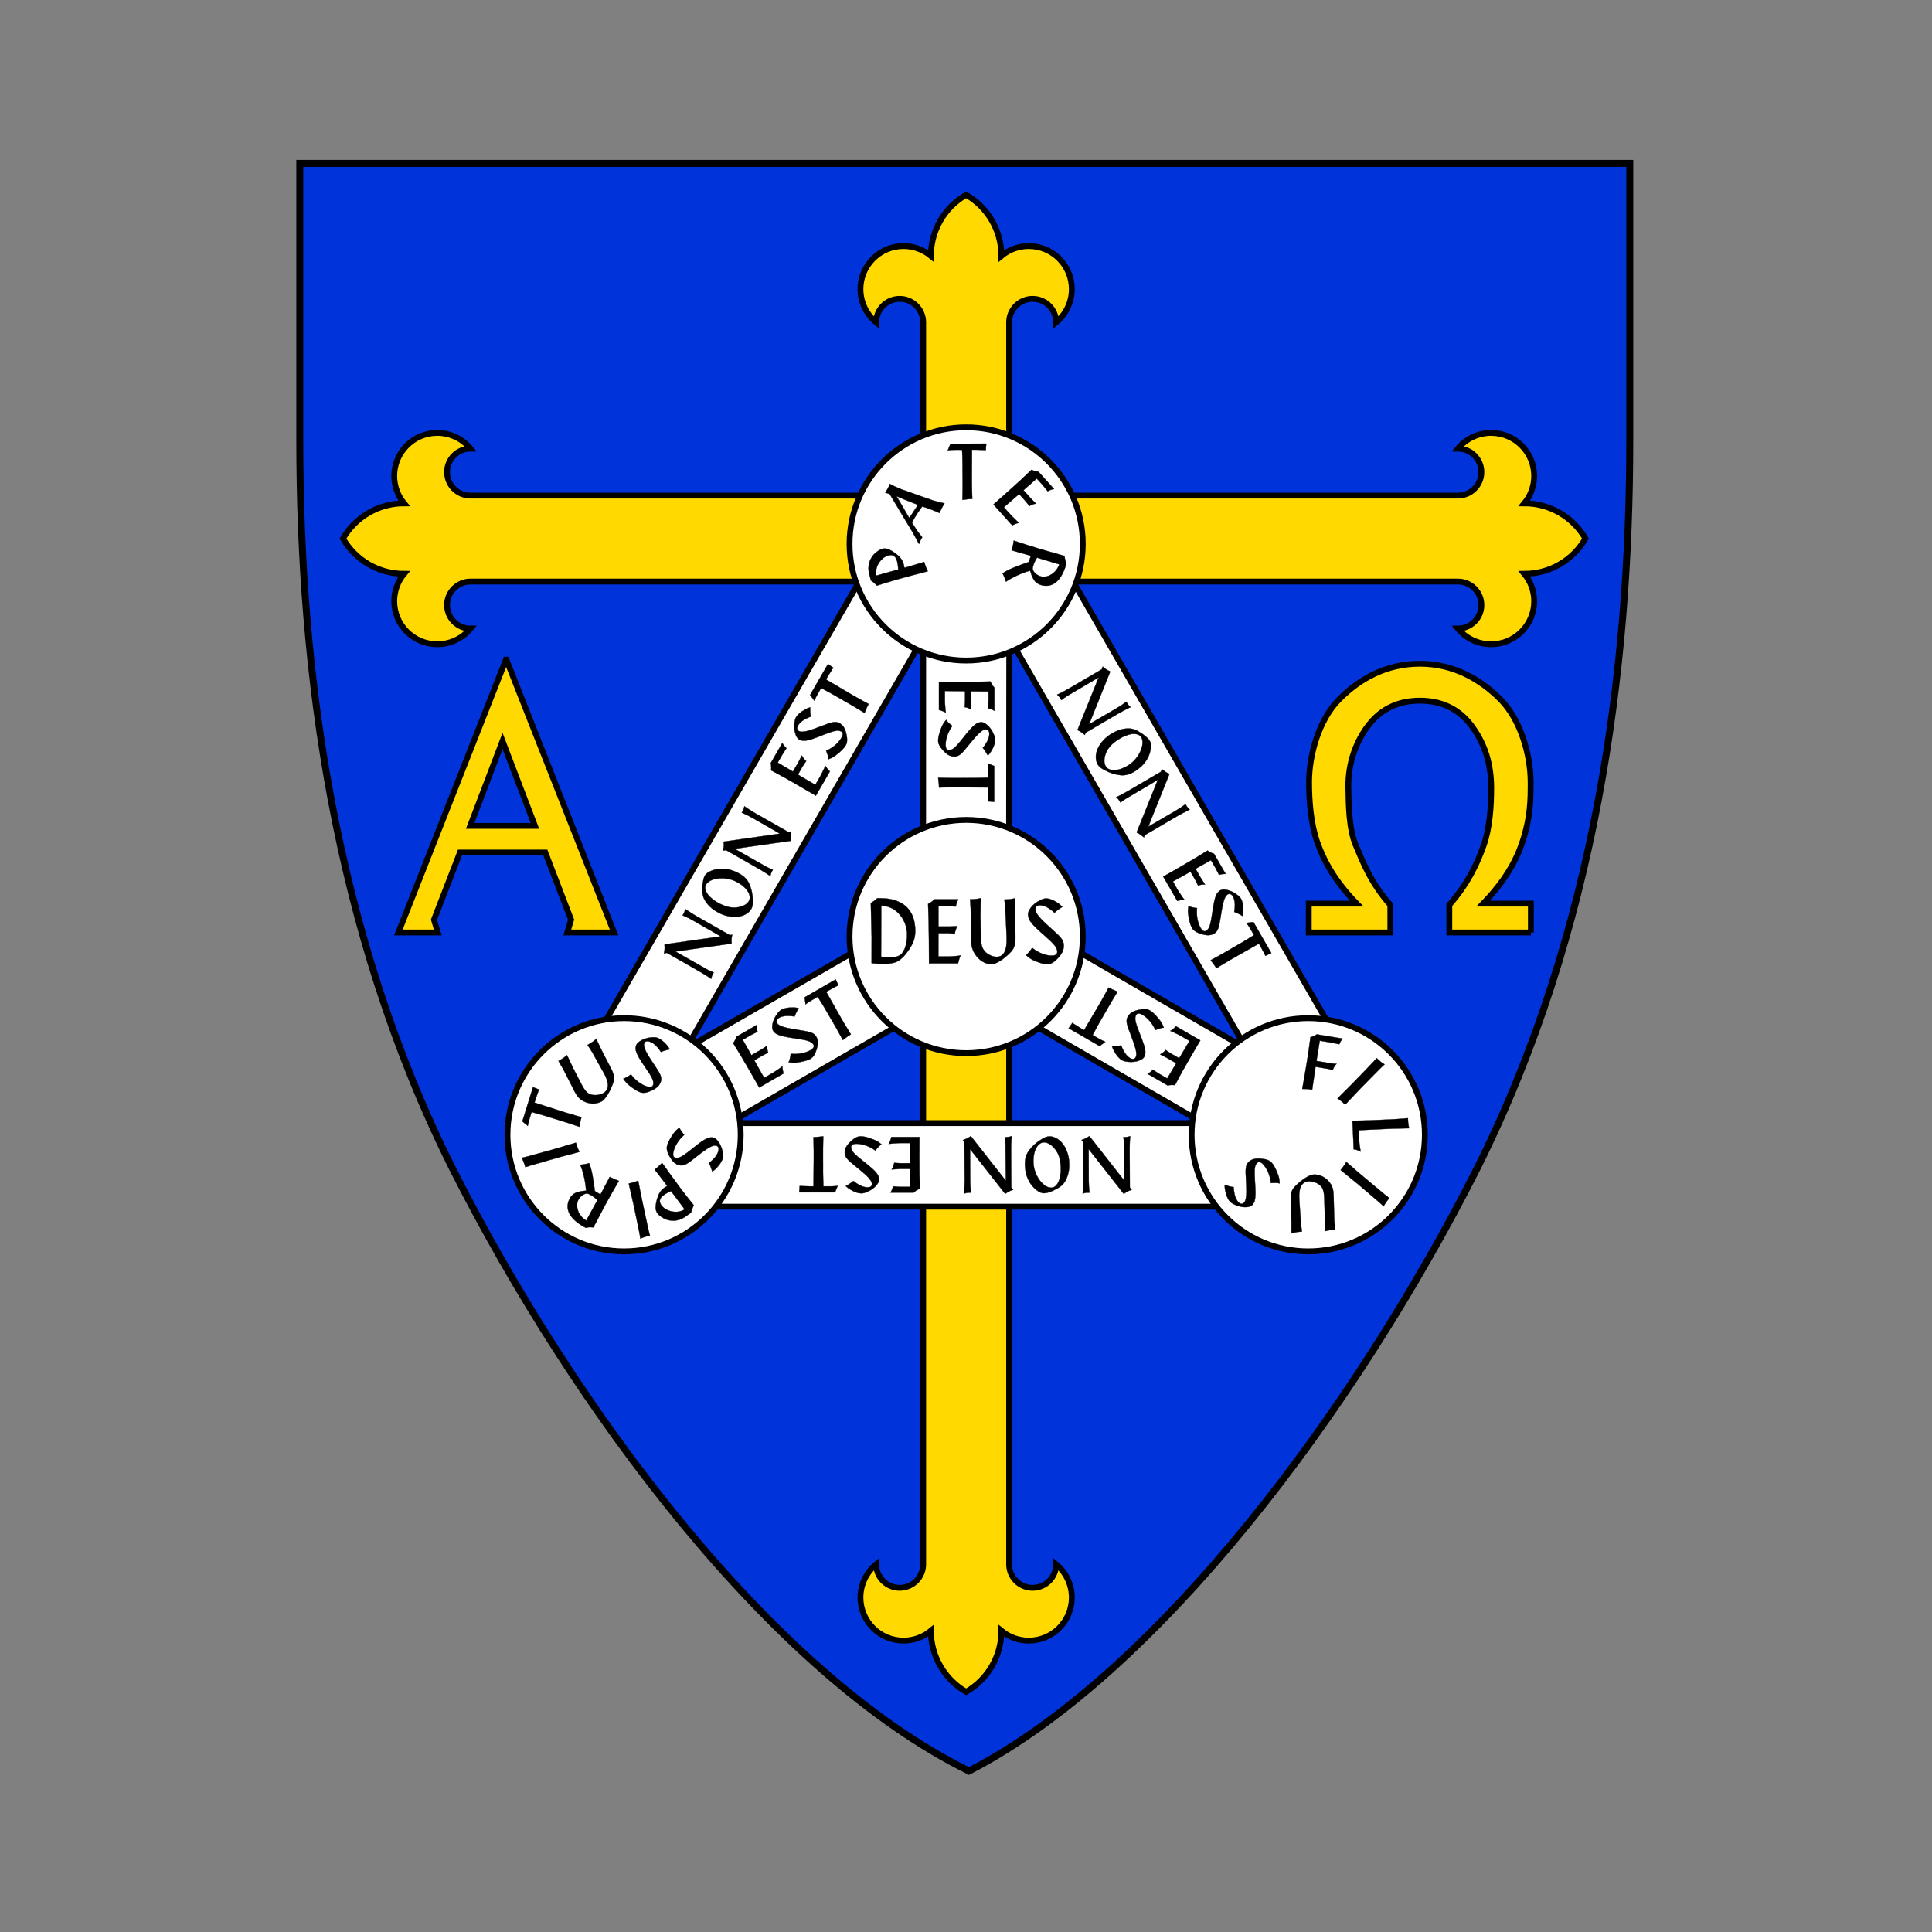 <svg:svg xmlns:dc="http://purl.org/dc/elements/1.1/" xmlns:ns2="http://creativecommons.org/ns#" xmlns:rdf="http://www.w3.org/1999/02/22-rdf-syntax-ns#" xmlns:svg="http://www.w3.org/2000/svg" height="709.738" id="svg2524" version="1.0" viewBox="-69.184 -58.874 709.738 709.738" width="709.738">
  <svg:rect x="-69.184" y="-58.874" width="709.738" height="709.738" fill="#808080" stroke="none"/>
  <svg:title id="title2528">Shield of the heraldic coat of arms of the Anglican bishopric (diocese) of Trinidad (in the Caribbean); includes Christian symbols of Cross, Alpha and Omega, and Shield of Trinity diagram</svg:title>
  <svg:g id="g2530" stroke="#000" stroke-miterlimit="10" transform="matrix(.102 0 0 -.102 -20.254 598.87)">
    <svg:g fill="#0033d9" id="g2532" stroke-width="25">
      <svg:title id="title2534">Shield</svg:title>
      <svg:path d="m5390 5860h-4790v-1e3c0-820 120-1760 550-2620 440-870 1150-1820 1860-2170 680 350 1390 1300 1830 2170 430 860 550 1800 550 2620v1e3z" id="path2536" />
    </svg:g>
    <svg:g fill="#ffd900" id="g2538" stroke-width="21">
      <svg:title id="title2540">Alpha and Omega, and Cross Flory: &#913; &#937;</svg:title>
      <svg:path d="m1732 3090l-388.1 982.8h-1.4l-387.38-982.8h141.88l-13.7 46.1 93.6 241.9h307.4l92.9-241.9-13.7-46.1h168.5zm-285.1 384h-233.3l116.6 305.8 116.7-305.8zm3586.9-384v104h-172c79.2 82 119.5 154.6 141.8 222.9 28.8 87.8 29.4 146.9 29.4 213.1 0 100.1-36 225.4-107.9 298.8-72.7 73.4-169.9 129.2-290.9 129.2-122.4 0-219.6-55.6-291.6-129.2-72.7-73.4-107.6-200.2-107.6-297.4 0-66.2 5.7-146.8 29.2-215.2 23.7-67.6 63.3-141 142.5-222.2h-172.8v-104h293.8v99.4c-72 81.3-100.1 157.6-124.6 215.2s-25.9 144-26.6 209.6c-1.5 88.5 30.2 169.2 74.9 225.3 44.6 56.2 105.1 85.5 182.8 85.5 77.1 0 137.6-29 182.2-85.5 43.9-56.9 74.6-129.6 74.6-228.2 0-67-5-144.7-27.1-207.4-20.9-59-53.3-133.9-123.8-214.5v-99.4h293.7z" id="path2542" />
      <svg:path d="m2845.2 5287.5c0 46.7-38 84.7-84.7 84.7s-84.7-38-84.7-84.7c-35.7 29.5-56.5 73.4-56.5 119.7 0 85.6 69.5 155.1 155.1 155.1 36 0 70.8-12.5 98.6-35.4 0 90.7 48.4 174.6 126.9 219.9 78.6-45.3 127-129.2 127-219.9 27.7 22.9 62.6 35.4 98.5 35.4 85.7 0 155.1-69.5 155.1-155.1 0-46.3-20.7-90.2-56.5-119.7 0 46.7-37.9 84.7-84.7 84.7-46.7 0-84.6-38-84.6-84.7v-4473c0-46.75 37.9-84.65 84.6-84.65 46.8 0 84.7 37.9 84.7 84.65 35.8-29.45 56.5-73.37 56.5-119.71 0-85.64-69.4-155.06-155.1-155.06-35.9 0-70.8 12.49-98.5 35.35 0-90.73-48.4-174.56-127-219.92-78.5 45.36-126.9 129.2-126.9 219.92-27.8-22.85-62.6-35.35-98.6-35.35-85.6 0-155.1 69.42-155.1 155.06 0 46.34 20.8 90.26 56.5 119.71 0-46.75 38-84.65 84.7-84.65s84.7 37.9 84.7 84.65v4473z" id="path2544" />
      <svg:path d="m4770.9 4663.5c46.8 0 84.7 37.9 84.7 84.7 0 46.7-37.9 84.6-84.7 84.6 29.5 35.8 73.4 56.5 119.7 56.5 85.7 0 155.1-69.4 155.1-155 0-36-12.5-70.8-35.4-98.6 90.8 0 174.6-48.4 220-126.9-45.4-78.6-129.2-127-220-127 22.9-27.8 35.4-62.6 35.4-98.6 0-85.6-69.4-155-155.1-155-46.3 0-90.2 20.7-119.7 56.5 46.8 0 84.7 37.9 84.7 84.6 0 46.8-37.9 84.7-84.7 84.7h-3556c-46.7 0-84.6-37.9-84.6-84.7 0-46.7 37.9-84.6 84.6-84.6-29.4-35.8-73.3-56.5-119.7-56.5-85.6 0-155.05 69.4-155.05 155 0 36 12.49 70.8 35.35 98.6-90.73 0-174.56 48.4-219.92 127 45.36 78.5 129.2 126.9 219.92 126.9-22.85 27.8-35.35 62.6-35.35 98.6 0 85.6 69.45 155 155.05 155 46.4 0 90.3-20.7 119.7-56.5-46.7 0-84.6-37.9-84.6-84.6 0-46.8 37.9-84.7 84.6-84.7h3556z" id="path2546" />
    </svg:g>
    <svg:g fill="#fff" id="g2548" stroke-width="21">
      <svg:title id="title2550">Shield of Trinity diagram roundels and links</svg:title>
      <svg:path d="m3896 2403.5h-1799v-28l728 420v357l-875-504v-546h2429" id="path2552" />
      <svg:path d="m1970 2635.5l899.5 1558-24.2 14-0.3-840.5 309.2-178.4 1 1009.7-472.8 273-1214.6-2103.6" id="path2554" />
      <svg:path d="m3134 4187.5l899.5-1558 24.2 14-727.7 420.5-309.2-178.6 874-505.7 472.8 273-1214.4 2103.6" id="path2556" />
      <svg:circle cx="1768" cy="2361.5" id="circle2558" r="420" />
      <svg:circle cx="3e3" cy="3075.5" id="circle2560" r="420" />
      <svg:circle cx="4232" cy="2361.5" id="circle2562" r="420" />
      <svg:circle cx="3e3" cy="4489.5" id="circle2564" r="420" />
    </svg:g>
    <svg:g id="g2566">
      <svg:title id="title2568">Shield of Trinity Diagram text: "PATER", "FILIUS", "SPIRITUS (Sanctus)", "DEUS", "EST", "NON EST"</svg:title>
      <svg:path d="m3441.5 2195.5l-0.4 114.4 125.5-160h2.9c1.8 1.6 4.2 3.3 7.2 5.2 3.9 2.4 9.2 4.6 15.9 7.1l3.7 1.3-6.8 8-0.7 134.3c0 14.7 0.4 27.5 1 38.5 0.2 1.9 0.5 6 1.1 12-0.6-0.3-0.9-0.3-1.2-0.3-0.3-0.3-0.6-0.3-1-0.3-6.5-1.9-12.1-2.7-16.5-2.7h-6c1.2-7.6 1.9-14.5 2.3-20.5 0.3-4.9 0.5-7.9 0.3-9.8v-9.8l1.2-116.3h-0.7l-124.9 159.4h-1.8c-7.2-5.5-16.4-9.8-27.2-13.4l5.4-6.5 0.9-136.8c-0.1-13.4-0.5-26.5-1.3-39-0.1-1.9-0.4-3.6-0.3-4.4-0.2-1.1-0.4-3-0.6-6 6.8 2.2 13.1 3.3 18.4 3.3h6.3c-1.1 12-1.8 19.3-2 22.1-0.2 7.1-0.6 13.6-0.7 20.2z" id="path2570" />
      <svg:path d="m3299.5 2355.8c-7.5-0.2-17.1-3.6-28.3-10.7-19.1-11.5-34-25.1-45.3-40.7-5.7-7.9-9.6-16.4-11.9-25.4-2.2-9.5-2.8-20.2-2-32.5 1.2-17.7 5-33.6 11.9-47.2 6.5-14.2 16.1-26.2 28.1-36 10.6-8.5 20-12.2 27.9-12.2 3.5 0 8.1 0.7 14 2.1 5.9 1.6 12 4 19.1 7 6.7 3.3 13.4 6.9 20.1 10.7 6.4 3.8 12.1 8.7 17.3 14.7 5 6 9 13.1 12.2 21.3 3.6 8.5 5.8 17.2 7.4 26.8 1.3 9.5 1.6 19.6 0.9 30-0.8 12.8-3.1 24.6-7.3 35.8-3.9 11.2-9.2 21-15.8 29.7-6.8 8.5-14.2 15-22.3 19.4-8.5 4.6-17.2 7.2-26 7.2zm-19.1-21.6c6.3 0 12.1-1.8 18.3-5.5 7.2-3.8 13.9-9.5 20.4-17.5 4.4-5.2 7.9-10.9 11.1-17.2 3-6.2 5.3-13.4 7-20.7 1.8-7.7 2.9-15.9 3.5-24.6 0.4-10.9 0.4-21.3-1.2-30.8-1.5-9.9-3.5-18.1-6.6-24.9-3.3-7.1-7-12.5-11.5-16.4-4.8-4-9.7-5.7-15.1-5.7-9.4 0-19.1 4.3-28.5 12.6-9.7 8.4-17.6 19.6-24.2 33-6.5 13.9-10.3 27.9-11.2 42.1-0.8 13.6 0.2 26.2 3.3 37.9 3 11.7 7.5 20.7 13.6 27.6 6.2 6.5 13.3 10.1 21.1 10.1z" id="path2572" />
      <svg:path d="m3014.5 2195.5l-0.4 114.4 125.5-160h2.9c1.8 1.6 4.2 3.3 7.2 5.2 3.9 2.4 9.2 4.6 15.9 7.1l3.7 1.3-6.8 8-0.7 134.3c0 14.7 0.4 27.5 1 38.5 0.2 1.9 0.5 6 1.1 12-0.6-0.3-0.9-0.3-1.2-0.3-0.3-0.3-0.6-0.3-1-0.3-6.5-1.9-12.1-2.7-16.5-2.7h-6c1.2-7.6 1.9-14.5 2.3-20.5 0.3-4.9 0.5-7.9 0.3-9.8v-9.8l1.2-116.3h-0.7l-124.9 159.4h-1.8c-7.2-5.5-16.4-9.8-27.2-13.4l5.4-6.5 0.9-136.8c-0.1-13.4-0.5-26.5-1.3-39-0.1-1.9-0.4-3.6-0.3-4.4-0.2-1.1-0.4-3-0.6-6 6.8 2.2 13.1 3.3 18.4 3.3h6.3c-1.1 12-1.8 19.3-2 22.1-0.2 7.1-0.6 13.6-0.7 20.2z" id="path2574" />
      <svg:path d="m2811 2153.4c6.2 5.8 13.5 10.4 22.1 14.2l-1.5 52.7c-0.2 26.8-0.2 47.8-0.3 63.4 0 15.6 0 38.9 0.3 69.6h-101.1c-0.3-1.5-0.5-2.4-0.8-3.3-2.3-8.2-5-15.3-8.7-21.6 6.6 1.1 13.8 1.9 21.9 2.2 8.5 0.8 15.1 1.1 20.1 1.1h35.9l-1-72.7h-34.6l-14.9 0.9-7.6 0.5c-0.8-7-4-15-9.2-23.7l3.2 0.3c5.3 0.5 8.4 0.5 10.3 0.5l6.3 0.3 6.6 0.6h39.7l-0.7-64.4h-34.3c-4.1 0.5-7.6 0.6-10.4 0.6-2.9 0.4-7.9 0.8-15.8 1.2-1.7-7.6-4.4-15.3-9-22.4h83.5z" id="path2576" />
      <svg:path d="m2641.4 2256.9c-4.3 3.5-8 6.5-11.6 9.3-16.3 12.8-27.6 22.6-34.1 29.7-6.4 7.1-9.7 13.7-10 19.7-0.6 9 5.7 13.4 19.3 13.4 11 0 22.2-2.2 33.8-6.3 11.9-4.1 23.3-10.1 34.2-18 7.8 10.3 14.9 18 21.8 22.6-6.3 5.2-11.6 8.8-15.8 11.2-4.6 2.7-11.4 5.5-20.1 8.7-15.8 5.8-28.6 8.8-38.7 8.8-11 0-22.3-5.7-34.5-17.2-8.6-7.6-14.7-15-18.4-22.1-3.6-7.1-5.1-14.5-4.6-21.6s3.4-13.9 9.2-20.7 16.8-16.4 33.1-29.2c14-11.5 24.9-20.5 32.6-27.6s13.5-13.4 17-18.6c3.8-5.2 5.6-10.1 5.9-14.2 0-4.1-1.1-7.3-3.8-9.5-3-2.5-7-3-12.4-3-14.5 0-31.3 7.7-50.3 22.9-7.5-6.3-16.8-12.6-27.8-18.6 5.4-4.9 11-9.2 17.9-13 6.9-4.1 13.7-7.4 20.4-9.6 7.1-2.5 13.2-3.3 18.8-3.3 2.9 0 6 0.5 9.7 1.4 3.7 1.1 7.7 2.5 12 4.6 4.6 1.9 8.2 3.9 11.6 6 9.4 5.8 16.8 12.3 22.3 19.7 5.6 7.1 8 13.9 7.6 20.2-0.7 4.6-1.9 9-4.1 13.6-2.5 4.4-6.2 9.3-11.3 14.5-5.1 5.5-11.7 11.5-20.4 18.6l-9.3 7.6z" id="path2578" />
      <svg:path d="m2527.6 2154.2l9.8 23.3-2.2-0.3-2.5-0.3c-5.9-0.5-9.4-0.8-10.7-0.8-2.4-0.3-5.9-0.3-10-0.3h-26.2l-0.4 10.9c0.2 2.5 0 6.6-0.4 12.1-0.5 17.2-0.8 36-0.5 57l-0.1 11.2c0.1 7.6 0 14.2 0 19.7 0.2 5.7 0.1 13.6 0 24 0.3 10.3 0.4 18 0.4 22.9 0 5.2 0.2 12.6 0.5 22.4-2.5 0-4.7-0.3-7.5-0.8-7.8-1.4-17.2-2.2-27.9-2.5 0.1-6.3 0.4-10.3 0.5-12.3-0.2-2.4 0-4.9 0.2-7.9 0.3-19.6 0.7-35.5 0.5-47.7v-9.1l-0.1-13.3-0.8-86.6h-13.2l-25 0.8-11.6 0.6-0.2-2.5c-0.3-9.4-1.2-16.2-1.8-20.5h129.2z" id="path2580" />
      <svg:path d="m2172.8 2714.8c-2.6-8.1-6.5-15.7-12-23.3l27.6-44.9c13.5-23.1 24.1-41.3 31.9-54.7 7.8-13.5 19.3-33.6 34.4-60.2l87.6 50.6c-0.5 1.3-0.7 2.1-0.9 2.9-2 8.3-3.3 15.8-3.2 23.1-5.1-4.3-10.9-8.5-17.9-12.9-6.9-4.9-12.5-8.4-16.8-11l-31.1-17.9-35.5 63.4 30.1 17.3 13.2 6.7 6.9 3.3c-2.9 6.6-4 15.1-3.9 25.2l-2.6-1.8c-4.3-3.1-7.1-4.7-8.7-5.6l-5.3-3.4-5.6-3.6-34.4-19.8-31.2 55.4 29.7 17.2c3.7 1.8 6.9 3.3 9.3 4.7 2.6 1.2 7.2 3.5 14.1 7.2-2.3 7.5-3.8 15.4-3.4 23.9l-72.3-41.8z" id="path2582" />
      <svg:path d="m2371.6 2710.5c5.6-0.9 10.2-1.7 14.7-2.2 20.5-3 35.3-5.8 44.4-8.8 9.1-2.9 15.2-6.9 18.5-11.9 5-7.6 1.8-14.5-10-21.3-9.5-5.5-20.3-9.2-32.4-11.4-12.4-2.4-25.2-2.9-38.6-1.5-1.6-12.9-3.9-23.1-7.6-30.6 8-1.3 14.4-1.8 19.3-1.8 5.3 0 12.6 1 21.7 2.5 16.6 3 29.2 6.7 37.9 11.8 9.6 5.5 16.5 16.1 21.3 32.1 3.6 11 5.3 20.4 4.9 28.4s-2.9 15-6.8 21c-4 5.9-9.9 10.3-18.4 13.3-8.4 3-22.7 5.8-43.2 8.8-17.8 2.9-31.8 5.3-42.1 7.6-10.2 2.3-18.3 4.8-23.9 7.6-5.9 2.6-10 5.9-12.3 9.3-2 3.6-2.7 6.9-1.4 10.2 1.3 3.6 4.3 6.5 8.9 9.2 12.5 7.3 31.1 8.8 55.3 4.8 3.4 9.2 8.3 19.3 14.8 30-7.1 1.6-14.2 2.6-22 2.4-8 0.1-15.6-0.4-22.5-1.9-7.4-1.4-13.1-3.5-18.1-6.3-2.4-1.5-4.8-3.5-7.5-6.3s-5.5-6-8.1-10c-3-4-5.2-7.4-7-11-5.3-9.7-8.4-19.1-9.5-28.2-1.3-8.9 0.1-16 3.5-21.3 2.9-3.7 6.2-6.8 10.4-9.8 4.3-2.5 10-4.9 17-6.8 7.1-2.2 15.9-4.1 27-5.9l11.8-2z" id="path2584" />
      <svg:path d="m2418.3 2856.6l3.2-25.3 1.7 1.3 2.1 1.5c4.9 3.5 7.7 5.5 8.8 6.1 2 1.5 5 3.2 8.6 5.2l22.6 13.1 5.8-9.2c1.1-2.3 3.4-5.7 6.4-10.2 9-14.7 18.7-30.9 29-49.2l5.6-9.6c3.7-6.7 7.1-12.3 9.9-17.1 2.6-5 6.7-11.8 12-20.8 4.9-9.1 8.6-15.8 11-20 2.7-4.5 6.2-11 10.8-19.6 2.2 1.2 4 2.5 6.1 4.4 6.1 5.1 13.8 10.5 22.9 16.1-3.2 5.4-5.4 8.8-6.5 10.4-1.1 2.2-2.5 4.2-4.1 6.7-10.1 16.9-18.4 30.4-24.4 41.1l-4.4 7.9-6.7 11.6-42.6 75.3 11.5 6.6 22 11.8 10.4 5.3-1.1 2.3c-4.5 8.4-7.2 14.7-8.8 18.8l-111.8-64.5z" id="path2586" />
      <svg:path d="m2016.8 3132.9l99.3-56.9-201.3-28.7-1.4-2.5c0.5-2.3 0.7-5.2 0.8-8.8 0.2-4.7-0.5-10.3-1.8-17.4l-0.6-3.8 10.2 1.9 116.7-66.5c12.8-7.4 23.7-14.2 32.8-20.1 1.6-1.1 5-3.5 9.9-7 0 0.7 0.2 0.9 0.4 1.2-0.1 0.4 0 0.7 0.2 0.9 1.6 6.6 3.7 11.9 5.9 15.7l3 5.2c-7.2 2.8-13.5 5.6-18.9 8.3-4.4 2.2-7.1 3.5-8.6 4.6l-8.6 4.9-101.2 57.2 0.3 0.5 200.5 28.4 0.9 1.7c-1.1 8.9-0.3 19.1 2 30.2l-8.4-1.4-118.9 67.6c-11.5 6.7-22.6 13.7-33.1 20.6-1.6 1.1-2.9 2.1-3.7 2.5-0.8 0.7-2.3 1.9-4.9 3.5-1.5-7-3.6-12.9-6.3-17.6l-3.2-5.4c11-5.1 17.8-8.1 20.2-9.3 6.2-3.4 12.1-6.4 17.8-9.5z" id="path2588" />
      <svg:path d="m2226.6 3175.5c3.5 6.7 5.5 16.6 4.9 29.9-0.3 22.2-4.7 42-12.5 59.5-4 9-9.4 16.6-16.1 23-7.1 6.7-16.1 12.6-27.1 18-16 7.9-31.6 12.5-46.8 13.4-15.6 1.4-30.8-0.9-45.3-6.4-12.7-5-20.9-11.1-24.8-17.9-1.8-3-3.4-7.4-4.9-13.3s-2.5-12.5-3.4-20.1c-0.5-7.5-0.8-15-0.8-22.7 0.1-7.5 1.5-14.8 4.1-22.4 2.7-7.3 6.9-14.3 12.3-21.2 5.6-7.3 12-13.7 19.5-19.8 7.6-5.9 16.2-11.2 25.5-15.8 11.5-5.7 22.9-9.6 34.7-11.5 11.6-2.3 22.8-2.6 33.6-1.3 10.8 1.7 20.1 4.8 28 9.7 8.2 5 14.7 11.3 19.1 18.9zm-9.4 27.5c-3.1-5.5-7.4-9.7-13.6-13.3-6.9-4.3-15.2-7.2-25.3-8.8-6.7-1.3-13.4-1.5-20.5-1.1-6.9 0.6-14.2 2.1-21.5 4.3-7.5 2.3-15.1 5.4-23 9.3-9.6 5.1-18.6 10.2-26.1 16.4-7.7 6.3-13.8 12.1-18.2 18.2-4.5 6.4-7.4 12.4-8.4 18.1-1.2 6.2-0.4 11.4 2.3 16.1 4.7 8.2 13.3 14.4 25.4 18.3 12.1 4.1 25.8 5.4 40.7 4.4 15.3-1.3 29.2-5 42-11.3 12.2-6.1 22.6-13.3 31.2-21.8s14.2-16.9 17-25.6c2.6-8.7 2-16.4-2-23.2z" id="path2590" />
      <svg:path d="m2229.8 3502.9l99.3-56.9-201.3-28.7-1.4-2.5c0.5-2.3 0.7-5.2 0.8-8.8 0.2-4.7-0.5-10.3-1.8-17.4l-0.6-3.8 10.2 1.9 116.7-66.5c12.8-7.4 23.7-14.2 32.8-20.1 1.6-1.1 5-3.5 9.9-7 0 0.7 0.2 0.9 0.4 1.2-0.1 0.4 0 0.7 0.2 0.9 1.6 6.6 3.7 11.9 5.9 15.7l3 5.2c-7.2 2.8-13.5 5.6-18.9 8.3-4.4 2.2-7.1 3.5-8.6 4.6l-8.6 4.9-101.2 57.2 0.3 0.5 200.5 28.4 0.9 1.7c-1.1 8.9-0.3 19.1 2 30.2l-8.4-1.4-118.9 67.6c-11.5 6.7-22.6 13.7-33.1 20.6-1.6 1.1-2.9 2.1-3.7 2.5-0.8 0.7-2.3 1.9-4.9 3.5-1.5-7-3.6-12.9-6.3-17.6l-3.2-5.4c11-5.1 17.8-8.1 20.2-9.3 6.2-3.4 12.1-6.4 17.8-9.5z" id="path2592" />
      <svg:path d="m2296.2 3700.4c1.8-8.3 2.2-16.9 1.2-26.3l46.4-25c23.2-13.3 41.5-23.7 55-31.5 13.5-7.7 33.5-19.4 59.9-34.9l50.5 87.6c-1 0.9-1.6 1.5-2.2 2.1-5.9 6.2-10.7 12-14.3 18.4-2.3-6.2-5.2-12.9-9.1-20.1-3.5-7.7-6.5-13.6-9.1-17.9l-17.9-31.1-62.4 37.1 17.3 30.1 8.2 12.4 4.2 6.3c-5.7 4.3-10.9 11.1-15.9 19.8l-1.4-2.8c-2.2-4.9-3.7-7.6-4.7-9.2l-2.9-5.6-3-5.9-19.9-34.3-54.7 32.3 17.1 29.7c2.3 3.5 4.3 6.4 5.7 8.8 1.7 2.3 4.4 6.6 8.6 13.3-5.7 5.3-11 11.4-14.9 18.9l-41.7-72.2z" id="path2594" />
      <svg:path d="m2470.1 3795.7c5.2 2 9.6 3.7 13.8 5.5 19.3 7.6 33.5 12.5 42.8 14.6 9.4 2 16.7 1.5 22.1-1.2 8.1-4 8.7-11.6 1.9-23.4-5.5-9.5-13-18.1-22.3-26.1-9.5-8.3-20.4-15.1-32.7-20.6 5-12 8.1-21.9 8.7-30.3 7.6 2.9 13.3 5.7 17.6 8.1 4.6 2.7 10.4 7.2 17.6 13.1 12.8 10.8 21.8 20.4 26.9 29.1 5.5 9.5 6.1 22.2 2.3 38.5-2.3 11.3-5.6 20.3-9.9 27-4.4 6.7-10 11.6-16.4 14.8-6.4 3.1-13.8 4-22.6 2.4s-22.6-6.4-41.8-14.1c-16.9-6.3-30.2-11.3-40.2-14.4-10-3.2-18.3-5-24.5-5.4-6.4-0.7-11.6 0.1-15.3 1.9-3.5 2.1-5.9 4.6-6.4 8.1-0.6 3.8 0.4 7.8 3.1 12.5 7.2 12.5 22.6 23.2 45.5 31.8-1.7 9.6-2.5 20.9-2.2 33.4-6.9-2.2-13.5-4.9-20.2-9-7-3.8-13.3-8.1-18.5-12.9-5.7-4.9-9.7-9.6-12.5-14.5-1.4-2.5-2.5-5.4-3.4-9.2-0.9-3.7-1.8-7.9-2-12.7-0.6-4.9-0.8-9-0.6-13 0.3-11 2.2-20.8 5.9-29.2 3.3-8.4 8-13.9 13.7-16.6 4.3-1.8 8.7-2.9 13.8-3.4 5 0 11.2 0.8 18.2 2.6 7.3 1.7 15.8 4.4 26.3 8.4l11.3 4.2z" id="path2596" />
      <svg:path d="m2437.9 3945.3l15.4-20.3 0.9 2 1 2.4c2.5 5.4 4 8.5 4.6 9.6 1 2.3 2.7 5.3 4.8 8.8l13 22.7 9.7-5.1c2-1.4 5.7-3.2 10.6-5.7 15.1-8.1 31.6-17.3 49.7-28.1l9.7-5.5c6.6-3.9 12.3-7.1 17-9.8 4.9-3.1 11.8-6.9 20.8-12 8.9-5.5 15.4-9.4 19.7-11.9 4.5-2.5 10.8-6.4 19.1-11.6 1.3 2.2 2.2 4.3 3.1 7 2.7 7.4 6.7 15.9 11.8 25.3-5.5 3.1-9.2 4.9-10.9 5.7-2 1.4-4.3 2.5-6.9 3.8-17.2 9.6-31.1 17.2-41.7 23.5l-7.8 4.5-11.5 6.8-74.6 43.9 6.6 11.5 13.2 21.1 6.3 9.9-2 1.3c-8.1 5.1-13.6 9.2-17.1 12l-64.5-111.8z" id="path2598" />
      <svg:path d="m3101.6 3972c-5.8 6.2-10.4 13.5-14.2 22.1l-52.7-1.5c-26.8-0.2-47.8-0.2-63.4-0.3-15.5 0-38.7 0-69.3 0.3v-101.1c1.4-0.3 2.2-0.5 3-0.8 8.2-2.3 15.3-5 21.6-8.7-1.1 6.6-2 13.8-2.2 21.9-0.8 8.5-1.1 15.1-1.1 20.1v35.9l72.6-1v-34.6l-0.8-14.9-0.5-7.6c7-0.8 15-4 23.7-9.2l-0.3 3.2c-0.5 5.3-0.5 8.4-0.5 10.3l-0.3 6.3-0.3 6.6v39.7l63.7-0.7v-34.3c-0.3-4.1-0.6-7.6-0.6-10.4-0.3-2.9-0.6-7.9-0.8-15.8 7.6-1.7 15.3-4.4 22.4-9v83.5z" id="path2600" />
      <svg:path d="m2998.1 3802.4c-3.5-4.3-6.5-8-9.3-11.6-12.8-16.3-22.6-27.6-29.7-34.1-7.1-6.4-13.7-9.7-19.7-10-9-0.6-13.4 5.7-13.4 19.3 0 11 2.2 22.2 6.3 33.8 4.1 11.9 10.1 23.3 18 34.2-10.3 7.8-18 14.9-22.6 21.8-5.2-6.3-8.8-11.6-11.2-15.8-2.8-4.6-5.5-11.4-8.8-20.1-5.7-15.8-8.7-28.6-8.7-38.7 0-11 5.7-22.3 17.2-34.5 7.6-8.6 15-14.7 22.1-18.4 7.1-3.6 14.5-5.1 21.6-4.6s13.9 3.4 20.7 9.2 16.4 16.8 29.2 33.1c11.5 14 20.5 24.9 27.6 32.6s13.4 13.5 18.6 17c5.2 3.8 10.1 5.6 14.2 5.9 4 0 7.3-1.1 9.5-3.8 2.5-3 3.6-7 3.6-12.4 0-14.5-8-31.3-23.5-50.3 6.3-7.5 12.5-16.8 18.5-27.8 4.9 5.4 9.3 11 13.1 17.9 4.1 6.9 7.4 13.7 9.6 20.4 2.4 7.1 3.5 13.2 3.5 18.8 0 2.9-0.5 6-1.6 9.7s-2.5 7.7-4.7 12c-1.9 4.6-3.8 8.2-6 11.6-5.7 9.4-12.2 16.8-19.6 22.3-7.1 5.6-13.9 8-20.2 7.6-4.6-0.7-9-1.9-13.7-4.1-4.3-2.5-9.2-6.2-14.4-11.3-5.5-5.1-11.5-11.7-18.6-20.4l-7.6-9.3z" id="path2602" />
      <svg:path d="m3101 3689.6l-23.5 9.8 0.3-2.2 0.3-2.5c0.5-5.9 0.8-9.4 0.8-10.7 0.3-2.4 0.3-5.9 0.3-10v-26.2l-11-0.4c-2.4 0.2-6.5 0-12-0.4-17.2-0.5-36-0.8-57-0.5l-11.2-0.1c-7.6 0.1-14.2 0-19.7 0-5.7 0.2-13.6 0.1-24 0-10.4 0.3-18 0.4-22.9 0.4-5.2 0-12.6 0.2-22.4 0.5 0-2.5 0.3-4.7 0.8-7.5 1.4-7.8 2.2-17.2 2.5-27.9 6.3 0.1 10.3 0.4 12.3 0.5 2.4-0.2 4.9 0 7.9 0.2 19.6 0.3 35.5 0.7 47.7 0.5h9l13.4-0.1 86.6-0.8v-13.2l-0.8-25-0.6-11.6 2.5-0.2c9.5-0.3 16.3-1.2 20.7-1.8v129.2z" id="path2604" />
      <svg:path d="m3541.7 3897.6l-98.9-57.5 75.8 188.7-1.4 2.5c-2.4 0.7-5 2-8.2 3.7-4.1 2.1-8.6 5.6-14.1 10.2l-3 2.5-3.5-9.8-115.9-67.8c-12.8-7.4-24.1-13.4-33.8-18.4-1.8-0.8-5.5-2.5-11-5.1 0.5-0.3 0.7-0.6 0.9-0.9 0.4-0.1 0.5-0.4 0.7-0.7 4.9-4.6 8.4-9.1 10.6-12.9l3-5.2c6 4.8 11.6 8.9 16.6 12.2 4.1 2.7 6.6 4.4 8.3 5.2l8.5 4.9 100.2 59.2 0.3-0.6-75.6-187.8 0.9-1.7c8.3-3.5 16.7-9.3 25.2-16.8l2.9 8 118 69.1c11.6 6.6 23.2 12.8 34.5 18.4 1.7 0.8 3.2 1.5 3.9 1.9 1.1 0.3 2.8 1.1 5.5 2.5-5.3 4.8-9.3 9.7-12 14.3l-3.2 5.5c-9.8-7-15.8-11.3-18.1-12.9-6.1-3.6-11.5-7.3-17.2-10.6l0.1-0.1z" id="path2606" />
      <svg:path d="m3473.9 3694.7c4-6.4 11.6-13 23.3-19.1 19.5-10.9 38.8-16.9 57.9-18.9 9.8-1.1 19-0.2 28 2.4 9.3 2.8 18.9 7.6 29.1 14.5 14.8 9.8 26.6 21.1 35 33.8 9 12.8 14.6 27.1 17.1 42.4 2 13.4 0.9 23.6-3.1 30.5-1.7 3-4.7 6.6-9.1 10.9-4.3 4.2-9.5 8.3-15.7 12.9-6.2 4.2-12.6 8.2-19.2 12.1-6.5 3.6-13.6 6.1-21.5 7.6-7.7 1.4-15.8 1.2-24.5 0-9.1-1.2-17.8-3.6-26.9-7-8.9-3.7-17.8-8.5-26.4-14.2-10.7-7.2-19.7-15-27.3-24.2-7.8-9-13.6-18.6-17.9-28.6-3.9-10.1-5.9-19.8-5.6-29 0.2-9.7 2.4-18.4 6.8-26.1zm28.4-5.6c-3.1 5.5-4.6 11.3-4.6 18.5-0.3 8.1 1.3 16.7 4.9 26.3 2.3 6.5 5.5 12.4 9.3 18.3 4 5.7 9 11.2 14.5 16.4 5.8 5.4 12.3 10.5 19.6 15.3 9.2 5.8 18.2 11 27.3 14.4 9.3 3.6 17.3 5.9 24.8 6.7 7.8 0.7 14.4 0.2 19.9-1.8 6-2.1 10.1-5.4 12.8-10 4.7-8.2 5.8-18.8 3.1-31.1-2.5-12.6-8.2-25.1-16.5-37.5-8.8-12.6-19-22.8-30.8-30.7-11.4-7.6-22.8-12.9-34.5-16.2-11.7-3.2-21.7-3.9-30.7-1.9-8.8 2.1-15.1 6.5-19.1 13.4v-0.1z" id="path2608" />
      <svg:path d="m3754.7 3528.6l-98.9-57.5 75.8 188.7-1.4 2.5c-2.4 0.7-5 2-8.2 3.7-4.1 2.1-8.6 5.6-14.1 10.2l-3 2.5-3.5-9.8-115.9-67.8c-12.8-7.4-24.1-13.4-33.8-18.4-1.8-0.8-5.5-2.5-11-5.1 0.6-0.3 0.7-0.6 0.9-0.9 0.4-0.1 0.5-0.4 0.7-0.7 4.9-4.6 8.4-9.1 10.6-12.9l3-5.2c6 4.8 11.6 8.9 16.6 12.2 4.1 2.7 6.6 4.4 8.3 5.2l8.5 4.9 100.2 59.2 0.3-0.6-75.6-187.8 0.9-1.7c8.3-3.5 16.7-9.3 25.2-16.8l2.9 8 118 69.1c11.6 6.6 23.2 12.8 34.5 18.4 1.7 0.8 3.2 1.5 3.9 1.9 1.1 0.3 2.8 1.1 5.5 2.5-5.3 4.8-9.3 9.7-12 14.3l-3.2 5.5c-9.8-7-15.8-11.3-18.1-12.9-6.1-3.6-11.5-7.3-17.2-10.6l0.1-0.1z" id="path2610" />
      <svg:path d="m3892.8 3373.2c-8.1 2.6-15.7 6.5-23.3 12l-44.9-27.6c-23.1-13.5-41.3-24.1-54.7-31.9-13.5-7.8-33.6-19.3-60.2-34.4l50.6-87.6c1.3 0.5 2.1 0.7 2.9 0.9 8.3 2 15.8 3.3 23.1 3.2-4.3 5.1-8.5 10.9-12.9 17.9-4.9 6.9-8.4 12.5-11 16.8l-17.9 31.1 63.4 35.4 17.3-30 6.7-13.2 3.3-6.9c6.6 2.9 15.1 4 25.2 3.9l-1.8 2.6c-3.1 4.3-4.7 7.1-5.6 8.7l-3.4 5.3-3.6 5.6-19.8 34.4 55.4 31.2 17.2-29.7c1.8-3.7 3.3-6.9 4.7-9.3 1.2-2.6 3.5-7.2 7.2-14.1 7.5 2.3 15.4 3.8 23.9 3.4l-41.8 72.3z" id="path2612" />
      <svg:path d="m3888.5 3174.4c-0.9-5.6-1.7-10.2-2.2-14.7-3-20.5-5.8-35.3-8.8-44.4-2.9-9.1-6.9-15.2-11.9-18.5-7.6-5-14.5-1.8-21.3 10-5.5 9.5-9.2 20.3-11.4 32.4-2.4 12.4-2.9 25.2-1.5 38.6-12.9 1.6-23.1 3.9-30.6 7.6-1.3-8-1.8-14.4-1.8-19.3 0-5.3 1-12.6 2.5-21.7 3-16.6 6.7-29.2 11.8-37.9 5.5-9.6 16.1-16.5 32.1-21.3 11-3.6 20.4-5.3 28.4-4.9s15 2.9 21 6.8c5.9 4 10.3 9.9 13.3 18.4 3 8.4 5.8 22.7 8.8 43.2 2.9 17.8 5.3 31.8 7.6 42.1 2.3 10.2 4.8 18.3 7.6 23.9 2.6 5.9 5.9 10 9.3 12.2 3.6 2 6.9 2.8 10.2 1.5 3.6-1.3 6.5-4.3 9.2-8.9 7.3-12.5 8.8-31.1 4.8-55.3 9.2-3.4 19.3-8.3 30-14.8 1.6 7.1 2.6 14.2 2.4 22 0.1 8-0.4 15.6-1.9 22.5-1.4 7.3-3.5 13.1-6.3 18.1-1.5 2.4-3.5 4.8-6.3 7.5s-6 5.5-10 8.1c-4 3-7.4 5.2-11 7-9.7 5.3-19.1 8.4-28.2 9.5-8.9 1.3-16-0.1-21.3-3.5-3.7-2.9-6.8-6.2-9.8-10.4-2.5-4.3-4.9-10-6.8-17-2.2-7.1-4.1-15.9-5.9-27l-2-11.8z" id="path2614" />
      <svg:path d="m4034.6 3127.7l-25.3-3.2 1.3-1.7 1.5-2.1c3.5-4.9 5.5-7.7 6.1-8.8 1.5-2 3.2-5 5.2-8.6l13.1-22.6-9.2-5.8c-2.3-1.1-5.7-3.4-10.2-6.4-14.7-9-30.9-18.7-49.2-29l-9.6-5.6c-6.7-3.7-12.3-7.1-17.1-9.9-5-2.6-11.8-6.7-20.8-12-9.1-4.9-15.8-8.6-20-11-4.5-2.7-11-6.2-19.6-10.8 1.2-2.2 2.5-4 4.4-6.1 5.1-6.1 10.5-13.8 16.1-22.9 5.4 3.2 8.8 5.4 10.4 6.5 2.2 1.1 4.2 2.5 6.7 4.1 16.9 10.1 30.4 18.4 41.1 24.4l7.9 4.4 11.6 6.7 75.3 42.6 6.6-11.5 11.8-22 5.3-10.4 2.3 1.1c8.4 4.5 14.7 7.2 18.8 8.8l-64.5 111.8z" id="path2616" />
      <svg:path d="m3725.6 2539.2c8.3 1.8 16.9 2.2 26.3 1.2l25 46.4c13.3 23.2 23.7 41.5 31.5 55 7.7 13.5 19.4 33.5 34.9 59.9l-87.6 50.5c-0.9-1-1.5-1.6-2.1-2.2-6.2-5.9-12-10.7-18.4-14.3 6.2-2.3 12.9-5.2 20.1-9.1 7.7-3.5 13.6-6.5 17.9-9.1l31.1-17.9-37.2-62.4-30 17.3-12.4 8.2-6.3 4.2c-4.3-5.7-11.1-10.9-19.8-15.9l2.8-1.4c4.9-2.2 7.6-3.7 9.2-4.7l5.6-2.9 5.9-3 34.3-19.9-32.3-54.7-29.7 17.1c-3.5 2.3-6.4 4.3-8.8 5.7-2.3 1.7-6.6 4.4-13.3 8.6-5.3-5.7-11.4-11-18.9-14.9l72.2-41.7z" id="path2618" />
      <svg:path d="m3630.3 2713.1c-2 5.2-3.7 9.6-5.5 13.8-7.6 19.3-12.5 33.5-14.6 42.8-2 9.4-1.5 16.7 1.2 22.1 4 8.1 11.6 8.7 23.4 1.9 9.5-5.5 18.1-13 26.1-22.3 8.3-9.5 15.1-20.4 20.6-32.7 12 5 21.9 8.1 30.3 8.7-2.9 7.6-5.7 13.3-8.1 17.6-2.7 4.6-7.2 10.4-13.1 17.6-10.8 12.8-20.4 21.8-29.1 26.9-9.5 5.5-22.2 6.1-38.5 2.3-11.3-2.3-20.3-5.6-27-9.9-6.7-4.4-11.6-10-14.8-16.4-3.1-6.4-4-13.8-2.4-22.6s6.4-22.6 14.1-41.8c6.3-16.9 11.3-30.2 14.4-40.2 3.2-10 5-18.3 5.4-24.5 0.7-6.4-0.1-11.6-1.9-15.3-2.1-3.5-4.6-5.9-8.1-6.4-3.8-0.6-7.8 0.4-12.5 3.1-12.5 7.2-23.2 22.6-31.8 45.5-9.6-1.7-20.9-2.5-33.4-2.2 2.2-6.9 4.9-13.5 8.9-20.2 3.9-7 8.2-13.3 13-18.5 4.9-5.7 9.6-9.7 14.5-12.5 2.5-1.4 5.4-2.5 9.2-3.4 3.7-0.9 7.9-1.8 12.7-2 4.9-0.6 9-0.8 13-0.6 11 0.3 20.7 2.2 29.2 5.9 8.3 3.3 13.9 8 16.6 13.7 1.8 4.3 2.9 8.7 3.4 13.8 0 5-0.8 11.2-2.6 18.2-1.7 7.3-4.4 15.8-8.4 26.3l-4.2 11.3z" id="path2620" />
      <svg:path d="m3480.7 2680.9l20.3 15.4-2 0.9-2.4 1c-5.4 2.5-8.5 4-9.6 4.6-2.3 1-5.3 2.7-8.8 4.8l-22.7 13 5.1 9.7c1.4 2 3.2 5.7 5.7 10.6 8.1 15.1 17.3 31.6 28.1 49.7l5.5 9.7c3.9 6.6 7.1 12.3 9.8 17 3.1 4.9 6.9 11.8 12 20.8 5.5 8.9 9.4 15.4 11.9 19.7 2.5 4.5 6.4 10.8 11.6 19.1-2.2 1.3-4.3 2.1-7 3.1-7.4 2.7-15.9 6.7-25.3 11.8-3.1-5.5-4.9-9.2-5.7-10.9-1.4-2-2.5-4.3-3.8-6.9-9.6-17.2-17.2-31.1-23.5-41.7l-4.5-7.8-6.8-11.5-43.9-74.6-11.5 6.6-21.1 13.2-9.9 6.3-1.3-2c-5.1-8.1-9.2-13.6-12-17.1l111.8-64.5z" id="path2622" />
      <svg:path d="m2676.4 4375.3c-2 9.3-1.8 18.7 1.4 28.7 3.2 10.1 8.4 18.9 15.3 26.6 7.1 8.1 15 13.5 23.5 16.4 17.9 6.2 29.3-0.1 34.4-19 2.6-9.4 3.9-19.2 4.2-30.5l-78.8-22.2zm-19.6-17.1c1-0.7 3.1-2.3 6.6-4.7 5.6-4.7 10.3-9.4 15-14.1 16.2 4.9 28.6 8.9 37.8 11.7 9.4 2.6 20.9 6.3 34.5 10.3 12.7 3.4 21.9 5.9 27.7 7.6 6.1 1.4 17.6 4.7 34.5 9.2 17.5 4.4 33.5 9 48.6 12.8-0.3 1-0.5 1.6-0.5 1.9-0.5 0.5-0.5 0.8-0.6 1.1-0.4 0.5-0.7 1.4-1.3 2.6-3 5.6-6.3 14.7-10.3 28l-62.2-18.6-9-2.4c-1.2 6.2-2 10.3-2.7 12.7-2.1 6.6-4.3 12.5-7.6 17.3-3.5 5.5-7.6 10.4-13.1 14.8-5.6 5-12.4 10-20.6 15.2-7.8 4.6-14.3 7.6-20.2 8.6-5.8 1.3-11.9 0.9-17.8-1.2-6.7-2.3-13.7-6.7-20.7-12.4-7.1-6.1-12.7-12.4-16.4-19.4-5.8-8.9-8.9-19.3-10.1-31.4-0.5-5.2-0.1-10.7 0.6-16.4 0.9-6.4 2.8-14.3 5.7-24.7l1.1-4.2 1-4.3z" id="path2624" />
      <svg:path d="m2826.1 4630.5l-3.5-5.9-11.6-17.7-11.8-17.9-4.2-5.9c-11.5 19.2-26.5 45.1-45.2 77.4l0.4 0.6c8.6-3.9 18.1-7.8 28.3-12.1 19.1-7.7 32-12.5 38.5-15.1l9.1-3.4zm-101.6 38.7l53.6-89.5 16.6-27.5c5.5-8.9 11.1-18.3 16.3-27.7 6.5-12.1 13.1-23.4 19.1-35.1l0.8 2.1c3.1 8.3 6.9 15.6 10.8 22-7.3 9.3-12.5 15.8-15.2 19.5-5.9 8.5-11.5 17.4-17.5 26.6l-4.1 6.7c4.8 9.9 11.1 20.4 18.5 31.8 7 10.5 12.4 18.3 16.8 24l2 2.5c5.8-2.2 12.9-4.7 20.9-7.5 12.5-4.2 21.9-7.8 28-10.5 1.8-0.7 4-1.9 6.3-2.8 2.8-1.3 4.7-2.4 6.3-2.9 1.4 3.2 3.3 7.1 5.9 12.5 4.5 9.4 8.8 16.4 12.4 22.3-9.6 1.8-18.4 3.9-26.5 6-10.2 2.9-24.5 7.4-42.4 14l-83.1 29.5c-4.1 1.3-8 2.8-11.8 4.6-13 5.5-22.8 10-29.4 13.8l-3.6 2c-0.8-1.7-1.4-3.2-2-5-2.3-5.5-4.6-10-6.8-13.8-1.9-4-4.7-8.2-7.6-12.7l15.7-4.9z" id="path2626" />
      <svg:path d="m2943.5 4850.1l-9.7-23.5 2.2 0.2 2.5 0.3c5.9 0.6 9.4 0.9 10.6 0.9 2.5 0.2 6 0.3 10.1 0.3l26.1 0.1 0.5-10.9c-0.2-2.5 0.1-6.6 0.5-12 0.5-17.2 0.9-36.1 0.7-57.1l0.2-11.2c-0.1-7.6 0-14.2 0.1-19.6-0.3-5.7 0-13.7 0.1-24-0.3-10.4-0.4-18-0.4-23 0.1-5.2 0-12.5-0.3-22.4 2.5 0.1 4.7 0.3 7.5 0.9 7.8 1.4 17.2 2.3 27.9 2.6-0.2 6.3-0.4 10.4-0.6 12.3 0.2 2.4 0 4.9-0.2 7.9-0.4 19.6-0.9 35.5-0.8 47.8l0.1 9v13.3l0.3 86.6h13.3l24.9-0.7 11.7-0.5 0.1 2.5c0.3 9.6 1.1 16.4 1.8 20.8l-129.2-0.6z" id="path2628" />
      <svg:path d="m3260.6 4749.5c-8.4 0.8-16.7 3.1-25.3 6.9l-38.2-36.2c-19.8-18-35.4-32.1-47-42.5-11.5-10.5-28.9-25.9-51.8-46.1l67.5-75.3c1.2 0.7 1.9 1.1 2.7 1.4 7.7 3.8 14.7 6.5 21.9 8-5.2 4.1-10.6 8.9-16.3 14.8-6.2 5.8-10.8 10.5-14.2 14.3l-24 26.7 54.8 47.7 23.1-25.8 9.3-11.6 4.7-6c5.8 4.1 13.9 7 23.8 9l-2.3 2.1c-3.9 3.6-6 6-7.3 7.4l-4.4 4.5-4.6 4.7-26.5 29.6 47.8 41.9 22.9-25.5c2.6-3.3 4.7-6.1 6.6-8.2 1.7-2.3 4.8-6.2 9.9-12.3 6.9 3.9 14.3 7 22.7 8.3l-55.8 62.2z" id="path2630" />
      <svg:path d="m3335.8 4415.8c-4.5-10-8.7-17.4-13.1-22.2-4.6-5.6-9.7-10.2-15.6-13.7-6.3-4-12.5-6.4-18.9-7.7-6.5-1.4-12.7-1.2-18.8 0.2-4 1-8.1 2.6-11.4 4.7-3.9 2.2-7.2 4.6-9.8 7.1-2.8 3-5.3 6.2-7 9.8-1.2 2.5-1.6 4.9-1.7 7.5 0.3 2.8 1 6.2 2.5 11 3.4 10.2 7.7 19.5 13.3 27.5l80.5-24.2zm-59.5 52.6l-11.3 3.3c-33.4 10.2-64.6 20.2-93.7 29.7-0.5-1.5-0.7-3.1-0.8-4.6-0.6-7.4-2.7-17.2-6.5-30.5 5.7-1.7 11.8-3.5 17.9-4.9 5.9-2.1 12.1-3.5 17.8-5.2 5.8-1.7 11.3-3.3 16.6-4.6 5.5-1.6 11-3.3 16.7-5-2.2-6.5-4-11.3-4.6-13.4-1.1-2.6-2.3-5.6-3.3-8.9l-12.2-4.2c-15.7-5.6-28.3-10.4-38-14.2-10.2-4.4-19.4-8.3-27.9-12.8-5.6-3.2-10.8-6.1-16.2-9.7 1.7-3 3.3-5.3 4.1-7.4 2.8-6.5 5.4-13 7.5-19.3l1-3.1c7.8 4.9 13.9 9 18.6 11.4 4.9 2.7 10 5.4 16.3 8.4 9.1 4.3 17 7.9 23.4 10.2 7.2 2.9 16.4 5.9 28.4 9.8 2.9-8.4 4.7-14.7 6.3-18.6 1.7-4 3.8-8.1 6.2-12.5 6.8-11.3 17.1-18.6 31.2-22 19-4.1 35.9-0.4 50.5 11.9 14.7 12.4 26.2 32.3 34.7 60l2.4 8.1c-2 3.4-3.5 7-4.6 10.1-0.8 3.8-1.8 8.9-2.8 15.9l-77.7 22.1z" id="path2632" />
      <svg:path d="m4263.1 2723.2c-7.7-4.8-15.3-8.3-23.1-10.3-3.7-26.8-6.1-44.7-7.3-53.6-1.6-9.1-3.7-24-7.1-44.8-3.9-22.9-6.9-40.6-9.2-54.3-2.7-13.7-4.4-24.8-6-33.6 11.1 0.3 21.2-0.2 30.2-1.7l5.6-0.9 12.1 82.3 46.6-7.7 7.4-1.8 8-1.9c1.4 4.2 3.1 8.1 5.3 11.6s4.8 6.9 8.3 10.5c-0.9-0.1-1.5 0-2.2 0.1-0.9 0.2-1.8 0.3-4 0.4-5.1 0-9.5 0.5-13.2 1.1l-52.8 8.8 11.8 73 38.5-6.4c2.8-0.7 7.4-1.5 14.3-2.9 7.1-1.5 13-2.7 17.6-3.5 2.3 6.6 6.1 13.4 11.8 20.2l-92.6 15.4z" id="path2634" />
      <svg:path d="m4415 2570.7l-6.4-6.4-5.8-6.2c-5.6-5.5-10.5-10.7-14.8-15.2-4.4-4.1-10-10.1-17.3-17.5s-12.2-12.1-14.6-14.4c-2.5-2.4-8.7-8.6-18.7-18.7l1.1-0.7 1.3-0.9c4.7-2.7 8-5.2 10.2-7.4 2.8-2 7.7-6.4 15.1-13.3l60.6 64.1 12.5 12.5 49.4 50.2c8.4 8.2 14.8 14.6 19.2 18.3-9.4 5.4-18.9 13.2-28.3 22.5-5.8-6.2-9.9-10.9-12.6-14-6.8-7.4-19.7-20.8-38.6-40.2l-12.3-12.7z" id="path2636" />
      <svg:path d="m4489.8 2415.1c-7.9-0.5-18.3-1-30.3-1.4-12.5-0.4-35.2-0.9-68.2-1.9l4.4-102.6c7.9-0.7 16-3.4 24.7-8.1-0.4 0.9-0.8 5-1.6 11.8-1.9 11.2-2.8 19-3 23.7l-1.7 41.3 86.9 4.2c13.4 0.5 24.9 1.1 34.4 1.5 10.1 0.1 30 0.7 60.1 1.4-0.4 2.2-0.7 4-1.4 6.2-1 4.3-1.7 8.3-2.2 12.7-0.4 4.4-0.7 10-1 17.3-16.6-1.5-27.7-2.4-33.5-2.7-22.3-1.4-40-2.4-53.4-2.8l-14.2-0.6z" id="path2638" />
      <svg:path d="m4452.7 2192.1l-6.8 5.9-6.6 5.3c-6 5.2-11.5 9.7-16.3 13.7-4.4 4.1-10.8 9.3-18.7 16s-13 11.2-15.4 13.5c-2.6 2.3-9.2 8.1-20 17.3l-0.6-1.1-0.8-1.4c-2.4-4.9-4.6-8.3-6.7-10.7-1.8-3-5.8-8.2-12.2-16l68.3-55.8 13.5-11.6 53.6-45.7c8.8-7.7 15.6-13.6 19.6-17.8 4.8 9.8 11.9 19.8 20.5 29.9-6.6 5.3-11.7 9.1-14.9 11.5-8 6.3-22.2 18.2-42.9 35.6l-13.6 11.4z" id="path2640" />
      <svg:path d="m4323.7 2130.9c-0.1 8.2-0.3 12.1-0.3 12.1-0.4 8.1-1.1 13.6-1.4 16.3-1.4 10.8-5.5 21-12.8 30.4-7.2 9.3-16 16.7-26.2 21.8-10.8 5.1-21.5 7.4-32.2 6.7-7.2-0.4-17.2-4.6-29.8-12.5-12.6-8.2-24.4-17.7-35.3-28.8-7.1-6.7-11.3-13.5-13.5-20.5-2.3-7.3-3.3-16.6-3.1-28.4l2.4-73.4 0.1-15.6v-32.3c0.3 0.3 0.6 0.3 0.9 0.3 0.3 0.1 1 0.1 1.6 0.4s1.2 0.4 1.8 0.4c8.3 2.4 19.5 4.2 33.3 5.1l-2.5 19.8-1.1 8.4-5.8 87.2c-2.8 42.2 8.4 64 33.5 65.6 6 0.3 12.1-0.4 18.3-2.2 6.6-2 12.3-4.4 17.5-7.9 6.3-4.5 10.7-9.2 13.6-14.4 2.9-5.6 4.9-13.1 6.1-22.6 0.3-5.5 0.9-9.6 0.9-12.3l2.1-66.6c0.1-12.8 0.2-30.6-0.1-53.6 1.6 0.1 3.1 0.5 5 0.9 7.3 2.3 17.9 3.8 31.7 4.7-0.4 8.2-0.8 13.6-1.2 16.6-0.3 2.7-0.5 6.5-1 10.6-0.2 4.3-0.4 8.4-0.6 12.3l-1.9 71.5z" id="path2642" />
      <svg:path d="m4041 2179c-0.2 5.5-0.4 10.3-0.9 14.8-1.3 20.6-1.7 35.7-0.7 45.2 0.9 9.5 3.6 16.3 7.8 20.6 6.3 6.5 13.8 4.8 22.9-5.3 7.4-8.2 13.2-17.9 18-29.3 4.9-11.6 8.1-24.1 9.6-37.4 12.9 1.1 23.3 1 31.4-1.1-0.3 8.2-1.3 14.5-2.3 19.3-1 5.2-3.6 12.1-7 20.7-6.3 15.6-12.7 27.1-19.4 34.6-7.4 8.2-19.2 12.7-35.9 14-11.5 1.3-21.1 0.9-28.8-1.1-7.7-2.1-14.1-6-19.1-11.1-4.9-5.1-8-11.8-9.2-20.7s-0.9-23.5 0.5-44.1c0.9-18.1 1.6-32.2 1.5-42.7s-0.9-19-2.4-25c-1.4-6.3-3.7-11-6.6-14-3.1-2.7-6.2-4.1-9.6-3.6-3.8 0.6-7.4 2.9-11 6.8-9.7 10.8-15.1 28.6-16.3 53.1-9.7 1.4-20.6 4.1-32.4 8.2 0-7.3 0.5-14.4 2.3-22 1.5-7.9 3.7-15.1 6.6-21.6 2.9-6.9 6.2-12.1 10-16.3 1.9-2.2 4.4-4.1 7.7-6.1s7-4.1 11.4-5.8c4.5-2.1 8.4-3.6 12.3-4.6 10.5-3.1 20.4-4.2 29.5-3.4 9 0.7 15.7 3.5 20.1 8 3 3.6 5.4 7.4 7.4 12.1 1.6 4.8 2.7 10.9 3.1 18.1 0.7 7.5 0.7 16.5 0.1 27.6l-0.6 12.1z" id="path2644" />
      <svg:path d="m2024 2319.8c-4.4-3.4-8.1-6.3-11.6-9.3-16.1-13-28.2-21.9-36.6-26.6-8.3-4.7-15.4-6.4-21.4-5.5-8.9 1.4-11.7 8.6-8.7 21.8 2.4 10.8 7 21.2 13.6 31.6 6.6 10.7 15 20.5 25.1 29.4-8.4 9.9-14.3 18.5-17.3 26.3-6.4-5-11.1-9.4-14.4-13-3.7-3.9-7.8-9.9-12.9-17.6-9.1-14.2-14.9-26-17.1-35.8-2.5-10.8 0.7-23.1 9.1-37.5 5.6-10.1 11.4-17.7 17.5-22.8 6.2-5.2 13-8.2 20.1-9.3 7-1.1 14.3 0.3 22.2 4.4 8 4.1 19.7 12.8 35.8 25.8 14.3 11.1 25.5 19.8 34.1 25.7 8.6 6 16 10.2 21.9 12.5 5.9 2.5 11.1 3.3 15.1 2.6 4-0.9 7-2.7 8.5-5.8 1.8-3.4 1.9-7.6 0.7-12.8-3.2-14.2-14.6-28.9-34-43.9 4.5-8.7 8.5-19.2 12-31.2 6 4.1 11.5 8.6 16.7 14.5 5.5 5.8 10.2 11.7 13.8 17.8 4 6.4 6.4 12.1 7.7 17.6 0.6 2.7 0.7 5.9 0.5 9.8-0.2 3.8-0.7 8-1.9 12.7-0.8 4.9-1.9 8.9-3.3 12.6-3.5 10.4-8.2 19.2-14.2 26.2-5.7 6.9-11.8 10.8-18 11.8-4.7 0.4-9.2 0.2-14.2-1-4.8-1.4-10.5-4-16.6-7.8-6.5-3.7-13.8-8.9-22.7-15.8l-9.5-7.4z" id="path2646" />
      <svg:path d="m1986.1 2093c-8-5.2-16.8-8.3-27.4-9-10.5-0.7-20.6 1-30.3 4.7-10.1 3.8-18 9.2-23.8 16.1-12.2 14.4-10.3 27.3 5.4 38.9 7.9 5.8 16.6 10.6 27 14.9l49.1-65.6zm23-12.2c0.2 1.2 0.9 3.8 2 8 2.4 6.8 5.1 12.9 7.8 19-10.5 13.3-18.7 23.5-24.6 31-5.8 7.9-13.3 17.3-22 28.6-7.7 10.6-13.4 18.3-17 23-3.5 5.2-10.8 14.8-21.1 28.9-10.3 14.8-20.3 28.1-29.4 40.8-0.7-0.6-1.2-1-1.5-1.2-0.3-0.5-0.6-0.7-0.8-0.9-0.4-0.6-1.1-1.2-2-2.1-4.1-4.8-11.5-11.2-22.4-19.7l39.7-51.4 5.4-7.5c-5.4-3.3-8.8-5.6-10.9-7.1-5.4-4.3-10.1-8.4-13.4-13.3-3.8-5.2-6.9-10.9-9-17.5-2.7-7.1-4.9-15.2-6.8-24.7-1.5-8.9-2-16.1-0.8-22 0.9-5.9 3.5-11.4 7.5-16.2 4.6-5.4 11.2-10.4 19.1-14.8 8.2-4.4 16.1-7.4 23.9-8.4 10.5-2.1 21.3-1.3 33 1.9 5 1.4 10 3.7 15.1 6.5 5.6 3.1 12.3 7.8 20.9 14.1l3.6 2.6 3.7 2.4z" id="path2648" />
      <svg:path d="m1840.8 2088.4l-1.8 8.9-1.9 8.2c-1.5 7.8-3.1 14.7-4.4 20.9-1 5.9-2.8 13.9-5 24-2.1 10.2-3.3 16.9-3.8 20.1-0.7 3.5-2.3 12.1-5.2 26l-1.1-0.5-1.5-0.6c-4.9-2.4-8.7-3.7-11.8-4.4-3.3-1.2-9.7-2.8-19.5-5.1l19.6-86 3.4-17.4 14.3-68.9c2.2-11.6 4-20.4 4.5-26.2 9.8 4.8 21.6 8.4 34.5 11-1.9 8.3-3.6 14.3-4.7 18.3-2.3 9.8-6.3 28-11.9 54.4l-3.7 17.3z" id="path2650" />
      <svg:path d="m1631.4 2052.2c-8.8 6.4-15.1 12.1-18.9 17.4-4.6 5.6-8.1 11.6-10.2 18.1-2.6 7-3.7 13.6-3.7 20.1 0 6.6 1.4 12.6 4.1 18.3 1.8 3.7 4.2 7.4 6.9 10.3 3 3.3 6 6 9.1 8 3.4 2.2 7 4 10.9 4.9 2.8 0.7 5.2 0.6 7.7 0.1 2.7-0.9 5.9-2.3 10.3-4.7 9.3-5.5 17.5-11.6 24.2-18.7l-40.4-73.8zm63.8 47.4l5.5 10.4c16.9 30.6 33.1 59 48.4 85.5-1.3 0.8-2.8 1.3-4.3 1.8-7.1 2-16.2 6.2-28.5 12.6-2.9-5.3-5.8-10.8-8.5-16.5-3.2-5.4-5.9-11.1-8.8-16.4-2.8-5.2-5.5-10.3-7.9-15.2-2.7-5.1-5.4-10.1-8.3-15.4-5.9 3.6-10.2 6.3-12.1 7.4-2.4 1.6-5 3.3-8.1 5l-1.6 12.8c-2.3 16.5-4.3 29.8-6.1 40.1-2.1 10.9-4.1 20.7-6.7 30-2 6.1-3.8 11.7-6.2 17.7-3.3-1-5.8-2-8.1-2.4-6.9-1.4-13.8-2.6-20.4-3.3l-3.3-0.4c3.3-8.6 6-15.4 7.4-20.6 1.6-5.3 3.2-10.8 4.8-17.6 2.4-9.8 4.3-18.3 5.2-25.1 1.3-7.6 2.4-17.2 3.7-29.8-8.8-1-15.3-1.5-19.5-2.3s-8.6-2.1-13.5-3.5c-12.5-4.3-21.7-12.9-27.9-26-8-17.7-7.8-35 1.2-51.8 9.1-16.9 26.2-32.3 51.5-46.3l7.5-4.1c3.7 1.3 7.5 2 10.8 2.4 3.9 0 9.1 0 16.2-0.5l37.6 71.5z" id="path2652" />
      <svg:path d="m1500.9 2270.9l8.7 2.4 8.1 2.4c7.7 2 14.5 4 20.5 5.8 5.9 1.3 13.8 3.7 23.7 6.5 10 2.7 16.7 4.4 19.8 5.1 3.5 0.9 11.9 3.1 25.6 6.9l-0.6 1.1-0.6 1.4c-2.7 4.7-4.3 8.5-5.2 11.5-1.4 3.2-3.4 9.5-6.3 19.1l-84.6-25.1-17.1-4.6-67.9-18.7c-11.4-3-20.1-5.3-25.8-6.3 5.4-9.4 9.7-20.9 13.2-33.6 8.1 2.4 14.1 4.5 18 5.8 9.6 3 27.5 8.1 53.5 15.4l17 4.9z" id="path2654" />
      <svg:path d="m1401.6 2409.9l19.5-16.3 0.4 2.1 0.5 2.5c1.2 5.8 2 9.2 2.4 10.4 0.5 2.5 1.5 5.8 2.7 9.7l7.8 25 10.5-2.9c2.3-0.9 6.3-1.8 11.6-3.1 16.6-4.7 34.6-10 54.6-16.5l10.8-3.2c7.2-2.4 13.5-4.2 18.7-5.8 5.4-2 13-4.1 23-7.2 9.8-3.3 17-5.7 21.7-7.2 5-1.5 12-3.8 21.3-7.1 0.7 2.5 1.1 4.6 1.4 7.5 1 7.8 3 17 5.9 27.3-6 1.8-10 2.7-11.8 3.2-2.3 0.9-4.7 1.5-7.7 2.2-18.8 5.5-34.1 9.8-45.7 13.6l-8.6 2.7-12.8 4.1-82.4 26.4 3.9 12.6 8.2 23.6 4 11-2.3 0.9c-9 3.1-15.3 5.9-19.3 7.8l-38.3-123.3z" id="path2656" />
      <svg:path d="m1583.8 2529.2c3.6-7.4 5.4-10.8 5.4-10.8 3.9-7.2 6.8-11.8 8.3-14.1 5.9-9.2 14-16.5 24.6-21.9 10.5-5.4 21.7-8.2 33.1-8.5 11.9 0.1 22.6 2.6 32 7.8 6.3 3.5 13.4 11.6 21.4 24.2 7.9 12.8 14.4 26.4 19.5 41.1 3.5 9.1 4.4 17.1 3.4 24.4-1.1 7.5-4.2 16.4-9.5 26.9l-33.7 65.3-6.8 14-13.9 29.1c-0.1-0.4-0.4-0.5-0.7-0.7-0.3-0.1-0.8-0.4-1.2-1-0.4-0.5-0.9-0.8-1.5-1.1-6.4-5.8-15.7-12.2-27.8-18.9l10.8-16.8 4.6-7.2 42.7-76.2c20.7-36.9 20-61.3-2-73.6-5.3-2.9-11.1-4.9-17.5-5.9-6.8-1-13-1.3-19.2-0.4-7.6 1.4-13.6 3.7-18.5 7.2-5 3.8-10 9.7-15.1 17.8-2.7 4.7-5 8.2-6.2 10.7l-30.6 59.2c-5.6 11.5-13.2 27.6-22.9 48.4-1.4-0.8-2.6-1.8-4.1-2.9-5.6-5.3-14.5-11.2-26.6-17.9 3.8-7.2 6.5-12 8.2-14.5 1.4-2.3 3.2-5.7 5.4-9.1 2.1-3.8 4.1-7.5 5.9-10.8l32.5-63.8z" id="path2658" />
      <svg:path d="m1837.1 2615c3.1-4.6 5.7-8.6 8.3-12.3 11.8-17 19.7-29.8 23.7-38.5 4.1-8.7 5.3-15.9 3.8-21.7-2.1-8.8-9.4-11.1-22.4-7.1-10.5 3.3-20.5 8.7-30.4 16-10.1 7.4-19.3 16.6-27.3 27.4-10.6-7.6-19.6-12.8-27.6-15.2 4.5-6.8 8.5-11.8 11.8-15.4 3.6-4 9.2-8.6 16.6-14.3 13.4-10.1 24.7-16.8 34.3-19.8 10.6-3.3 23.1-1.1 38.1 6.2 10.5 4.8 18.6 10 24.1 15.7 5.6 5.7 9.1 12.3 10.8 19.2s0.9 14.3-2.6 22.6c-3.5 8.2-11.2 20.6-22.9 37.6-10 15.1-17.8 27-23 36-5.3 9.1-8.9 16.8-10.7 22.8-2.1 6.1-2.5 11.3-1.5 15.3 1.3 3.9 3.2 6.7 6.5 8 3.5 1.5 7.7 1.3 12.8-0.3 13.9-4.2 27.7-16.8 41.1-37.3 9 3.8 19.8 7 32.1 9.5-3.7 6.3-7.8 12.1-13.2 17.8-5.3 6-10.9 11.1-16.7 15.2-6 4.4-11.5 7.3-16.9 9-2.7 0.8-5.9 1.2-9.7 1.2-3.9 0.1-8.1 0-12.8-0.8-5-0.5-9.1-1.2-12.9-2.3-10.7-2.7-19.7-6.8-27.2-12.2-7.3-5.1-11.7-10.9-13.1-17-0.8-4.7-0.9-9.2-0.2-14.3 1-4.9 3.2-10.7 6.5-17.1 3.2-6.8 7.8-14.5 14-23.8l6.6-10.1z" id="path2660" />
      <svg:path d="m2694.3 3187.2c7.9-0.9 14.5-2.2 20.1-3.5 5.6-1.2 10.6-3.1 14.7-5 10.1-4.7 19.6-11.3 28-20.5 8.8-9.1 15.7-19.8 20.7-31.5 5.3-11.6 8.1-23.9 9-36.8 0.6-10.1 0.3-19.9-1-30-1.3-9.7-3.6-18.5-6.6-26.7-3.4-7.9-7.2-14.8-12-20.2-3.7-3.4-7.5-6-11.9-7.8-3.5-1.6-7.3-2.6-11.2-2.9-3.9-0.6-10-0.6-18.8-0.6-3 0.3-5.9 0.3-9.5 0.3h-7.8c-1.6 0.3-3.9 0.3-6.9 0.3l-7.5 0.3 0.7 184.6zm-37.7 8.8l2.5-105.8 0.5-16.1-0.1-18.9-0.1-75.6 4.2-0.6c13.8-1.2 27.5-1.9 41.5-1.9 12.7 0 23.3 1.3 32 3.2 8.6 2.2 16.5 5.6 23.7 10.7 6.8 5.3 14.1 12.2 21.4 21.1 10.8 13.2 19 26.4 25.6 40 7.1 15.7 10.1 34 8.7 55.1-1.9 23-7.4 42.2-17.5 58-10.2 16-24.4 28-42.8 35.9-18.4 8.2-40.2 12.3-65.6 12.3h-11c-3.6-4.5-10.5-9.8-21.1-16.1l-0.6-0.6c-0.3 0-0.6-0.4-1.3-0.7z" id="path2662" />
      <svg:path d="m2885.5 3209.3c-6.4-6.7-13.9-12-22.7-16.4l2.1-60.8c0.4-30.9 0.7-55.1 1-73.1 0.2-18 0.3-44.7 0.4-80h104.5c0.2 1.6 0.5 2.5 0.8 3.5 2.2 9.4 5 17.6 8.7 24.9-6.7-1.3-14.2-2.3-22.6-2.6-8.7-0.9-15.5-1.2-20.7-1.2h-37.2l0.3 83.8h35.8l15.4-1 7.8-0.6c0.8 8.2 4.1 17.3 9.3 27.4l-3.3-0.3c-5.5-0.7-8.7-0.7-10.7-0.7l-6.5-0.3-6.8-0.3h-41v73.4h35.5c4.2-0.3 7.8-0.6 10.8-0.6 2.9-0.3 8.1-0.6 16.3-0.9 1.7 8.8 4.4 17.6 9 25.8h-86.2z" id="path2664" />
      <svg:path d="m3017.4 3081.4c-0.1-9.5 0-13.9 0-13.9 0.3-9.4 1-15.7 1.3-18.9 1.2-12.6 5.4-24.6 12.7-35.9s16.4-20.5 26.8-27.1c11.1-6.6 22.2-10.1 33.2-10.1 7.5 0 17.8 4.1 31 12.3 13.2 8.5 25.5 18.6 37 30.6 7.4 7.2 11.9 14.8 14.3 22.6 2.5 8.2 3.7 18.9 3.6 32.5l-1.3 84.7 0.2 18 0.5 37.1c-0.3-0.3-0.6-0.3-1-0.3-0.3 0-0.9 0-1.6-0.3-0.6-0.3-1.2-0.3-1.9-0.3-8.6-2.2-20.1-3.5-34.5-3.5l2.3-22.9 1-9.8 4.6-100.8c2.2-48.8-9.6-73.1-35.7-73.1-6.2 0-12.5 1.3-18.9 3.8-6.8 2.8-12.7 6-18 10.4-6.4 5.7-10.9 11.3-13.8 17.6-2.9 6.6-4.8 15.5-5.9 26.5-0.3 6.3-0.8 11-0.8 14.2l-1.1 76.8c0.1 14.8 0.3 35.3 0.9 61.8-1.6 0-3.2-0.4-5.1-0.7-7.6-2.2-18.6-3.1-32.9-3.1 0.3-9.5 0.6-15.8 1-19.2 0.3-3.2 0.4-7.6 0.9-12.3 0.1-5.1 0.3-9.8 0.4-14.2l0.8-82.5z" id="path2666" />
      <svg:path d="m3269.8 3089.9c4.5-4.1 8.3-7.6 12.1-10.7 16.9-14.8 28.8-26.2 35.5-34.4s10.2-15.7 10.6-22.6c0.7-10.4-5.8-15.5-19.8-15.5-11.4 0-22.9 2.5-35 7.3-12.3 4.7-24.2 11.6-35.5 20.8-8-12-15.2-20.8-22.4-26.2 6.6-6 12.1-10.1 16.5-12.9 4.8-3.2 11.8-6.3 20.9-10.1 16.4-6.6 29.6-10.1 40-10.1 11.4 0 23 6.6 35.5 19.9 8.8 8.8 15.1 17.3 18.8 25.5s5.1 16.7 4.5 24.9c-0.5 8.2-3.7 16-9.7 23.9-6.1 7.9-17.5 18.9-34.5 33.7-14.5 13.2-26 23.6-34 31.8s-14 15.4-17.7 21.4c-4 6-6 11.7-6.3 16.4 0 4.7 1.1 8.5 3.8 11 3.1 2.9 7.2 4.1 12.8 4.1 14.9 0 32.5-9.1 52.2-27.1 7.7 7.3 17.3 14.5 28.5 21.4-5.5 5.7-11.4 10.8-18.5 15.2-7.2 4.7-14.3 8.5-21.3 11-7.3 2.8-13.6 4.1-19.4 4.1-3 0-6.2-0.6-10-1.9s-8-2.8-12.3-5.4c-4.8-2.2-8.5-4.4-11.9-6.9-9.7-6.6-17.3-14.2-23-22.7-5.6-8.2-8-16-7.5-23.3 0.7-5.3 2-10.4 4.3-15.7 2.6-5.1 6.6-10.7 11.8-16.7 5.3-6.3 12.3-13.3 21.3-21.4l9.7-8.8z" id="path2668" />
    </svg:g>
  </svg:g>
</svg:svg>